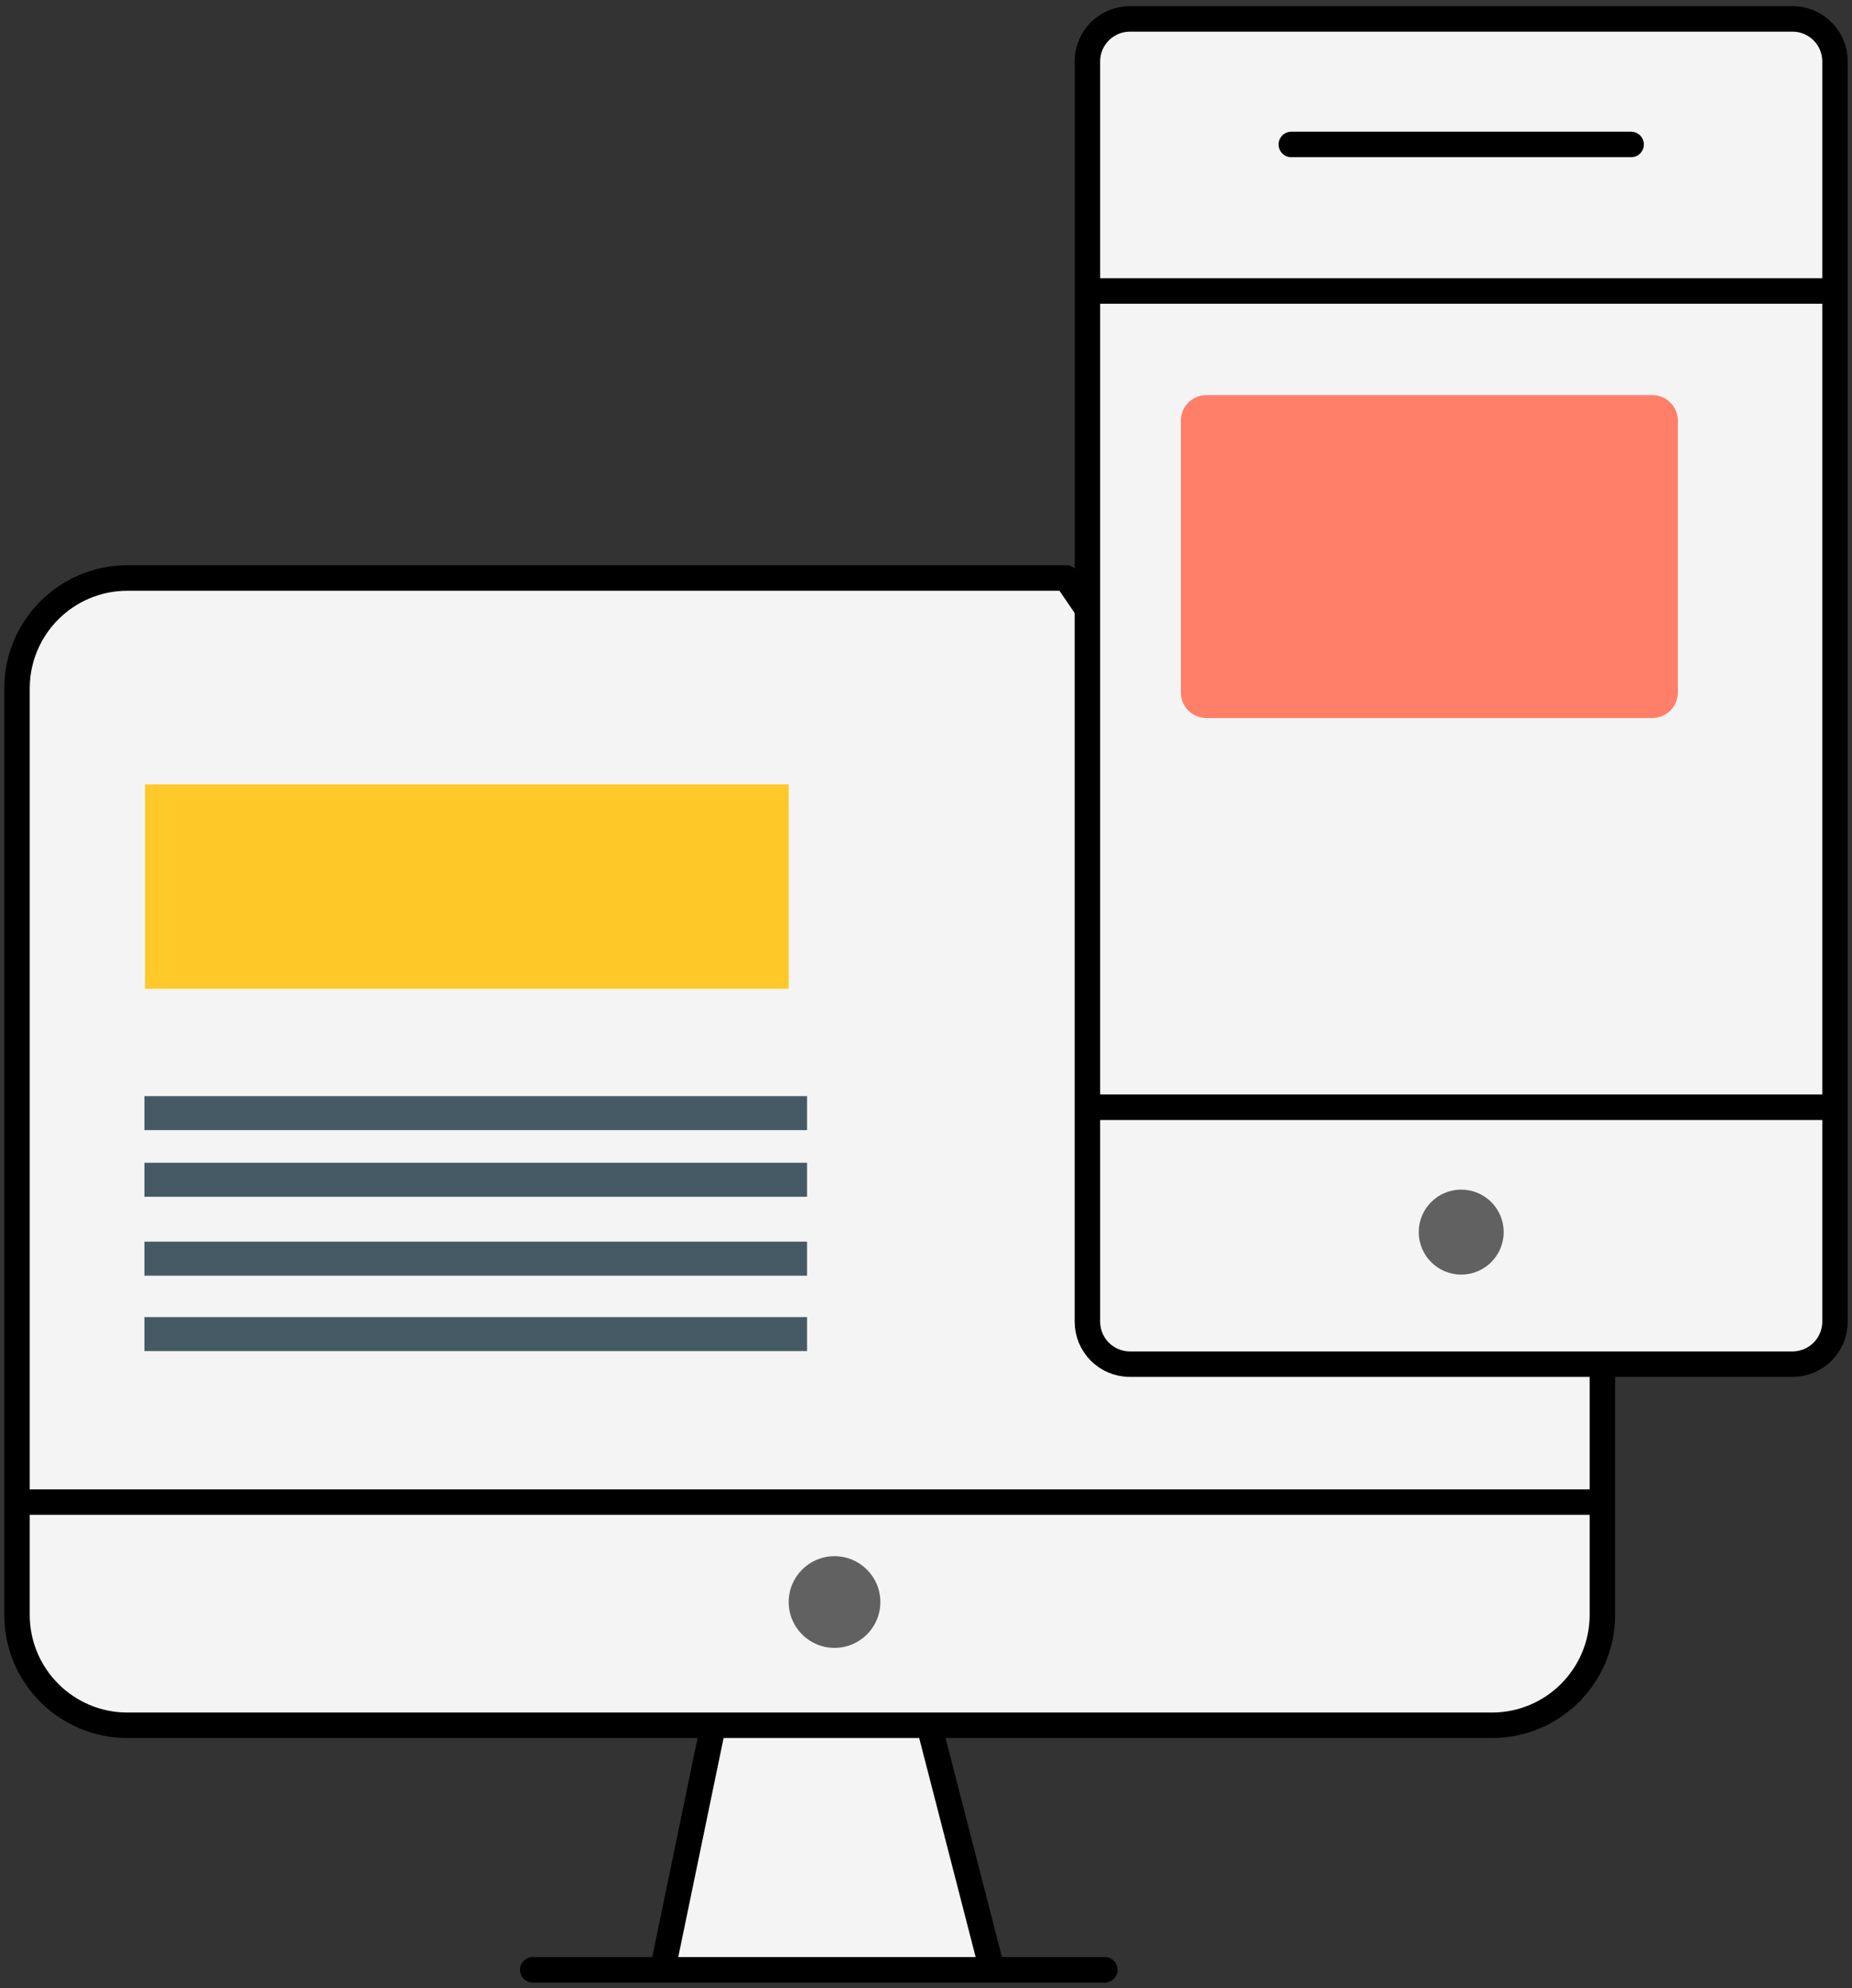 <svg width="218" height="234" viewBox="0 0 218 234" fill="none" xmlns="http://www.w3.org/2000/svg">
<rect x="0" y="0" width="218" height="234" fill="#333333" stroke="none"/>
<path d="M83.954 203.038H15C7.82 203.038 2 197.218 2 190.038V176.77V81.022C2 73.842 7.82 68.022 15 68.022H125.5L188.618 160.502V176.77V190.038C188.618 197.218 182.798 203.038 175.618 203.038H164.11H137.354H109.362L116.781 231.818H77.996L83.954 203.038Z" fill="#F4F4F4"/>
<path d="M83.954 203.038H15C7.82 203.038 2 197.218 2 190.038V176.77M83.954 203.038L77.996 231.818M83.954 203.038H109.362M77.996 231.818H62.707M77.996 231.818H116.781M130.047 231.818H116.781M116.781 231.818L109.362 203.038M109.362 203.038H137.354H164.11H175.618C182.798 203.038 188.618 197.218 188.618 190.038V176.77M188.618 176.77V160.502L125.5 68.022H15C7.82 68.022 2 73.842 2 81.022V176.77M188.618 176.77H2" stroke="black" stroke-width="3" stroke-linecap="round" stroke-linejoin="round"/>
<circle cx="98.232" cy="188.535" r="5.396" fill="#616161"/>
<path d="M17 131H95M17 138.841H95M17 148.127H95M17 157H95" stroke="#455A64" stroke-width="4" stroke-linejoin="round"/>
<path d="M92.838 116.361V92.303H17.066V116.361H92.838Z" fill="#FFC92A"/>
<path d="M211 160.54H133C130.239 160.54 128 158.302 128 155.54V130.304V34.248V7.225C128 4.463 130.239 2.225 133 2.225H211C213.761 2.225 216 4.463 216 7.225V34.248V130.304V155.54C216 158.302 213.761 160.54 211 160.54Z" fill="#F4F4F4"/>
<path d="M128 34.248V7.225C128 4.463 130.239 2.225 133 2.225H211C213.761 2.225 216 4.463 216 7.225V34.248M128 34.248H216M128 34.248V130.304M216 34.248V130.304M216 130.304V155.54C216 158.302 213.761 160.54 211 160.54H133C130.239 160.54 128 158.302 128 155.54V130.304M216 130.304H128" stroke="black" stroke-width="3" stroke-linecap="round" stroke-linejoin="round"/>
<circle cx="172" cy="145" r="5" fill="#616161"/>
<path d="M152 17H192" stroke="black" stroke-width="3" stroke-linecap="round" stroke-linejoin="round"/>
<path d="M139 81.5V49.5C139 47.843 140.343 46.5 142 46.5H194.5C196.157 46.5 197.5 47.843 197.5 49.5V81.5C197.5 83.157 196.157 84.5 194.5 84.5H142C140.343 84.5 139 83.157 139 81.5Z" fill="#FF7F69"/>
</svg>
